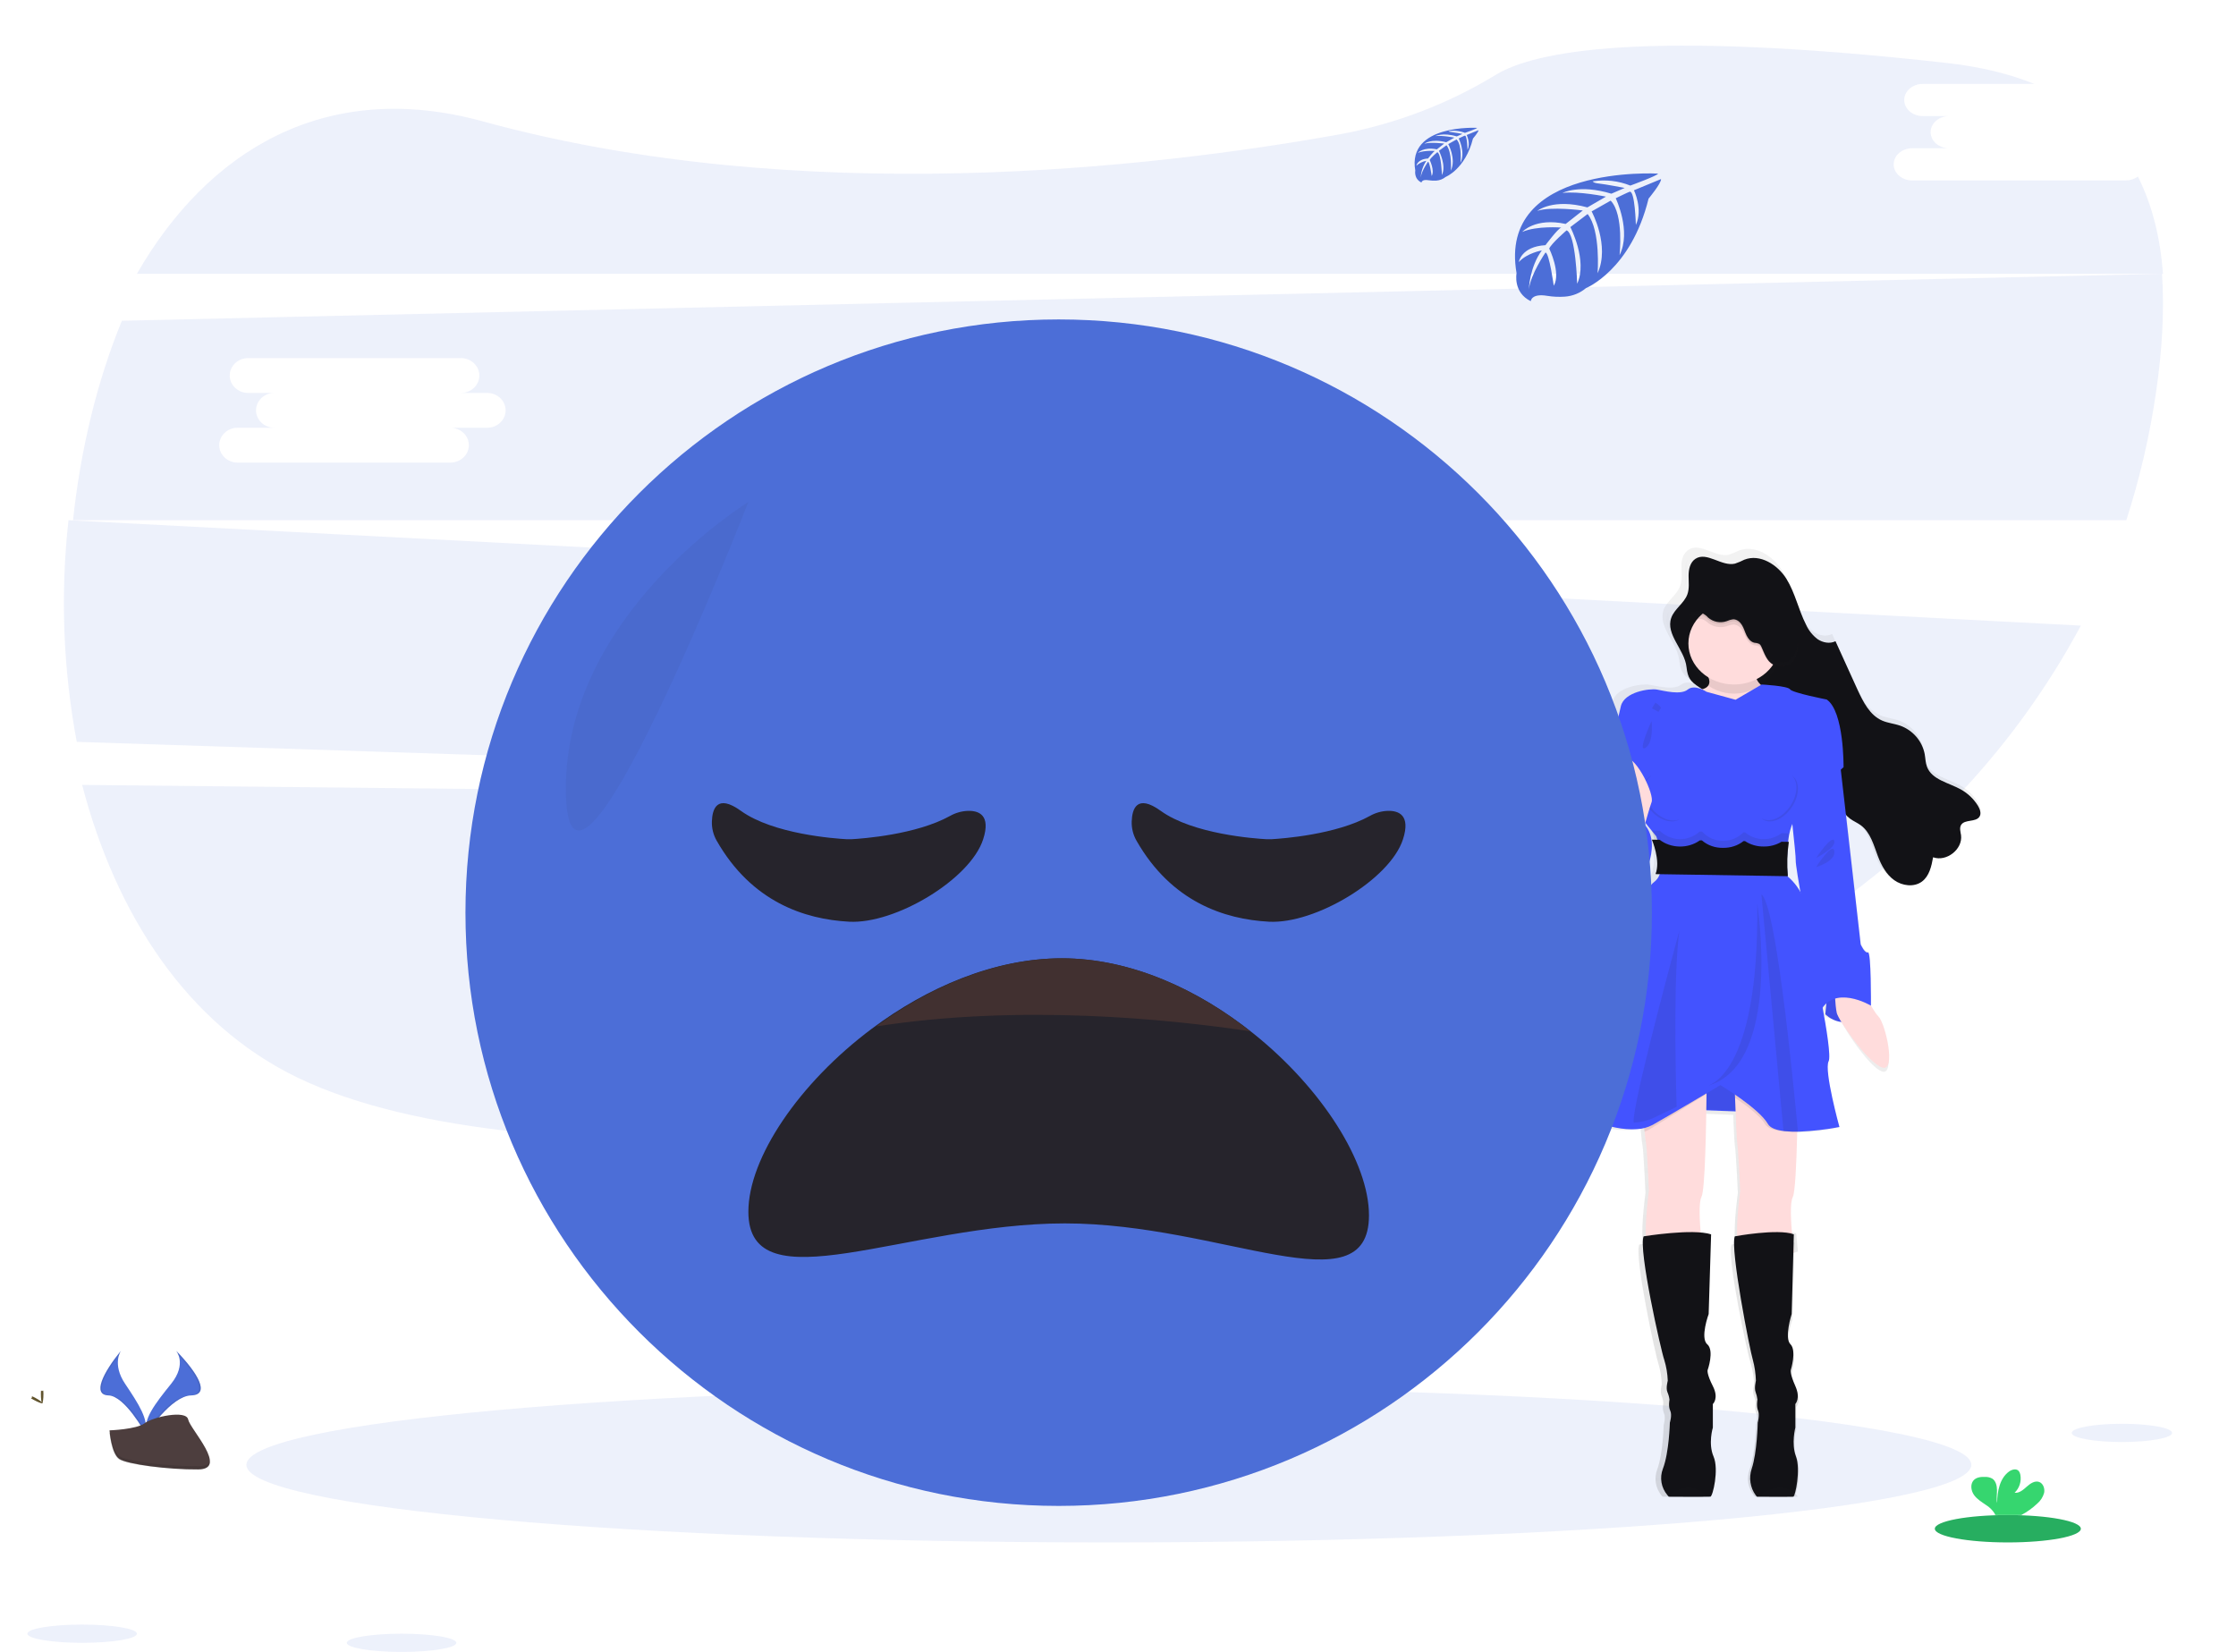<svg width="490" height="362" viewBox="0 0 490 362" fill="none" xmlns="http://www.w3.org/2000/svg" xmlns:xlink="http://www.w3.org/1999/xlink">
<g opacity="0.1">
<path d="M18,172C25.321,200.105 40.805,224.399 65.276,236.176C116.146,260.651 230.872,248.028 316.498,233.539C360.79,226.045 399.72,205.363 428,176.258L18,172Z" fill="#4C6ED7"/>
</g>
<g opacity="0.1">
<path d="M465.864,39.54L419.026,39.54C416.802,39.54 414.98,37.954 414.98,36.016C414.98,34.079 416.802,32.489 419.026,32.489L427.128,32.489C424.9,32.489 423.08,30.903 423.08,28.962C423.08,27.02 424.9,25.438 427.128,25.438L421.346,25.438C419.118,25.438 417.294,23.853 417.294,21.911C417.294,19.969 419.118,18.388 421.346,18.388L445.792,18.388C440.368,16.191 434.026,14.63 426.72,13.809C360.056,6.354 336.256,11.285 327.86,16.353C317.396,22.749 305.772,27.188 293.598,29.435C252.468,36.826 175.552,45.717 105.837,26.603C71.188,17.085 45.434,33.148 30,60L474,60C473.42,52.197 471.684,44.989 468.5,38.682C467.746,39.243 466.818,39.545 465.864,39.54L465.864,39.54Z" fill="#4C6ED7"/>
</g>
<g opacity="0.1">
<path d="M15.007,114C13.21,130.19 13.821,146.553 16.819,162.568L427.468,176C438.772,164.413 448.376,151.317 456,137.094L15.007,114ZM177.423,148.647L169.337,148.647C171.561,148.647 173.382,150.277 173.382,152.263C173.382,154.25 171.561,155.875 169.337,155.875L122.565,155.875C120.346,155.875 118.525,154.25 118.525,152.263C118.525,150.277 120.346,148.647 122.565,148.647L130.655,148.647C128.431,148.647 126.614,147.022 126.614,145.035C126.614,143.049 128.431,141.419 130.655,141.419L124.877,141.419C122.653,141.419 120.832,139.794 120.832,137.807C120.832,135.821 122.653,134.191 124.877,134.191L171.649,134.191C173.873,134.191 175.69,135.817 175.69,137.807C175.69,139.798 173.873,141.419 171.649,141.419L177.423,141.419C179.647,141.419 181.464,143.045 181.464,145.035C181.464,147.026 179.647,148.647 177.423,148.647Z" fill="#4C6ED7"/>
</g>
<g opacity="0.1">
<path d="M473.792,60L26.708,70.289C21.268,83.526 17.661,98.491 16,114L465.96,114C468.888,104.927 471.06,95.605 472.454,86.14C473.796,77.028 474.332,68.214 473.792,60ZM106.774,93.736L98.711,93.736C100.929,93.736 102.745,95.457 102.745,97.554C102.745,99.652 100.929,101.372 98.711,101.372L52.069,101.372C49.855,101.372 48.039,99.652 48.039,97.554C48.039,95.457 49.855,93.736 52.069,93.736L60.136,93.736C57.918,93.736 56.107,92.02 56.107,89.923C56.107,87.825 57.918,86.105 60.136,86.105L54.374,86.105C52.157,86.105 50.341,84.388 50.341,82.291C50.341,80.194 52.157,78.473 54.374,78.473L101.017,78.473C103.234,78.473 105.046,80.189 105.046,82.291C105.046,84.393 103.234,86.105 101.017,86.105L106.774,86.105C108.992,86.105 110.804,87.825 110.804,89.923C110.804,92.02 108.992,93.736 106.774,93.736Z" fill="#4C6ED7"/>
</g>
<g opacity="0.1">
<path d="M243,338C347.382,338 432,330.389 432,321C432,311.611 347.382,304 243,304C138.618,304 54,311.611 54,321C54,330.389 138.618,338 243,338Z" fill="#4C6ED7"/>
</g>
<path d="M434,177.419C433.998,177.389 433.998,177.36 434,177.33C434,177.284 434,177.242 434,177.2C433.917,176.718 433.738,176.258 433.473,175.848C432.524,174.306 431.202,173.037 429.632,172.16C426.894,170.636 423.132,169.984 422.036,167.074C421.7,166.173 421.692,165.192 421.526,164.249C421.236,162.78 420.57,161.414 419.595,160.288C418.62,159.163 417.37,158.318 415.972,157.837C414.669,157.395 413.263,157.273 411.998,156.726C409.169,155.505 407.675,152.495 406.41,149.712C404.773,146.119 403.136,142.525 401.498,138.929C400.254,139.565 398.644,139.266 397.479,138.471C396.356,137.622 395.461,136.5 394.878,135.208C393.189,131.882 392.464,128.114 390.481,124.948C388.498,121.781 384.536,119.281 381.035,120.657C380.352,121.004 379.645,121.301 378.919,121.546C375.92,122.257 372.602,118.78 370.034,120.468C369.607,120.746 369.26,121.132 369.026,121.588C369.024,121.56 369.024,121.532 369.026,121.504C368.692,122.188 368.505,122.938 368.478,123.701L368.478,123.701C368.478,123.857 368.478,124.009 368.478,124.156C368.478,124.181 368.478,124.207 368.478,124.232C368.478,124.838 368.516,125.453 368.524,126.067C368.533,126.584 368.494,127.1 368.408,127.608L368.408,127.566C368.359,127.853 368.287,128.134 368.192,128.408C367.524,130.227 365.674,131.419 364.807,133.128L364.807,133.044C364.709,133.23 364.625,133.422 364.554,133.62C364.4,134.069 364.32,134.539 364.318,135.014C364.243,138.226 367.599,141.249 367.989,144.697C368.267,147.139 368.818,147.922 370.864,149.303L371.312,149.606C371.133,149.606 370.951,149.632 370.747,149.636C370.668,149.637 370.589,149.646 370.511,149.661C370.15,149.56 369.772,149.542 369.403,149.607C369.034,149.673 368.684,149.821 368.379,150.04C366.811,151.303 363.102,150.331 361.455,150.04C359.808,149.75 354.167,150.533 353.379,153.707C352.591,156.882 351.238,163.433 351.238,163.433C351.238,163.433 351.238,167.588 350.736,168.363C350.717,168.417 350.717,168.477 350.736,168.531C350.736,169.697 350.778,176.707 349.666,178.513C349.392,178.934 349.413,179.865 349.616,181.01C348.446,182.538 347.347,184.323 347.542,185.494C347.899,187.889 352.686,195.421 359.547,191.388C359.547,191.388 363.451,184.142 358.539,180.29L358.751,179.448C360.236,181.3 361.335,182.631 361.335,182.631C361.335,182.631 361.393,182.787 361.484,183.052L361.335,183.052C361.976,184.822 362.364,186.677 362.488,188.559C362.469,189.249 362.346,189.932 362.123,190.584L362.252,190.584C362.214,190.727 362.173,190.87 362.123,191.005C361.882,191.716 361.432,192.335 360.833,192.777C357.402,195.244 353.474,212.864 353.474,212.864C353.474,212.864 345.692,241.346 344.136,242.967C342.85,244.297 350.931,248.044 356.996,247.598C357.842,247.547 358.679,247.385 359.485,247.118C359.522,247.539 359.564,247.96 359.605,248.343C359.734,249.606 359.867,250.776 359.949,251.143C360.165,252.06 360.592,261.432 360.592,261.432C360.592,261.432 359.717,267.52 359.929,271.756C359.929,272.046 359.966,272.324 359.991,272.598L359.236,272.716C358.091,275.326 362.808,297.105 363.451,298.936C363.876,300.379 364.116,301.872 364.164,303.378C364.164,303.378 363.749,304.927 364.094,305.774C364.308,306.291 364.448,306.837 364.508,307.395C364.508,307.395 364.226,308.801 364.654,309.719C365.081,310.636 364.583,312.245 364.583,312.245C364.583,312.245 364.442,318.589 363.156,322.042C362.806,322.97 362.704,323.978 362.861,324.96C363.017,325.94 363.427,326.864 364.048,327.632C364.137,327.752 364.234,327.866 364.338,327.974C364.338,327.974 371.432,328.032 372.68,327.974L372.842,327.974C373.344,327.902 374.63,322.194 373.485,319.444C372.34,316.695 373.344,313.31 373.344,313.31L373.344,308.308C373.344,308.308 374.63,307.104 373.344,304.519C372.058,301.934 372.27,301.151 372.27,301.151C372.27,301.151 373.701,296.991 372.199,295.652C370.698,294.314 372.486,289.236 372.486,289.236L372.992,272.311C372.727,272.224 372.456,272.153 372.183,272.101C372.154,271.823 372.125,271.537 372.096,271.234C371.801,268.169 371.548,264.001 372.203,262.813C372.859,261.626 373.174,251.261 373.278,244.057L379.815,244.31C379.952,247.678 380.098,250.751 380.189,251.143C380.405,252.06 380.836,261.432 380.836,261.432C380.836,261.432 379.957,267.52 380.168,271.756C380.168,272.046 380.205,272.324 380.23,272.598L379.475,272.716C378.33,275.326 383.047,297.105 383.69,298.936C384.116,300.379 384.357,301.872 384.408,303.378C384.408,303.378 383.993,304.927 384.333,305.774C384.547,306.291 384.687,306.837 384.748,307.395C384.748,307.395 384.466,308.801 384.893,309.719C385.32,310.636 384.822,312.245 384.822,312.245C384.822,312.245 384.681,318.589 383.395,322.042C383.051,322.972 382.954,323.978 383.116,324.958C383.278,325.94 383.692,326.858 384.316,327.624C384.406,327.744 384.503,327.858 384.607,327.966C384.607,327.966 391.7,328.024 392.949,327.966L393.111,327.966C393.613,327.894 394.899,322.184 393.754,319.436C392.609,316.686 393.613,313.301 393.613,313.301L393.613,308.308C393.613,308.308 394.899,307.104 393.613,304.519C392.327,301.934 392.538,301.151 392.538,301.151C392.538,301.151 393.969,296.991 392.468,295.652C390.966,294.314 392.754,289.236 392.754,289.236L393.268,272.311C392.997,272.222 392.72,272.152 392.439,272.101C392.41,271.823 392.381,271.537 392.352,271.234C392.057,268.169 391.804,264.001 392.459,262.813C392.986,261.841 393.289,255.576 393.426,249.459C393.426,249.038 393.426,248.617 393.459,248.196C396.463,248.069 399.454,247.728 402.411,247.177C402.411,247.177 398.914,234.626 399.984,232.584C400.445,231.704 399.781,227.019 398.873,221.971C400.14,223.011 401.715,223.59 403.344,223.612C404.908,226.665 409.666,233.687 412.346,234.769C415.49,236.032 413.13,224.833 411.633,223.213C410.924,222.328 410.327,221.356 409.857,220.32C409.899,220.27 409.944,220.228 409.986,220.181C410.027,220.135 410.06,208.266 409.343,208.481C408.625,208.696 407.771,206.717 407.771,206.717L405.555,186.984L404.626,178.724C405.402,179.305 406.323,179.675 407.115,180.252C409.272,181.856 409.977,184.673 410.923,187.165C411.703,189.216 412.798,191.249 414.594,192.537C416.391,193.826 419.025,194.167 420.817,192.862C422.476,191.636 422.966,189.426 423.331,187.409C426.342,188.483 429.997,185.612 429.607,182.475C429.512,181.7 429.229,180.854 429.628,180.176C430.424,178.837 432.946,179.616 433.776,178.294C433.915,178.066 433.987,177.801 433.983,177.532C433.996,177.473 434,177.448 434,177.419ZM393.716,188.272C393.671,189.026 394.691,195.08 395.521,199.871C394.84,196.886 393.476,193.699 390.788,191.514C390.788,191.514 390.788,191.363 390.754,191.093L390.788,191.093C390.788,191.093 390.676,189.889 390.659,188.176C390.664,186.657 390.775,185.14 390.991,183.637L390.991,183.599L390.937,183.599C390.937,183.473 390.97,183.342 390.991,183.216C391.156,181.948 391.495,180.709 391.999,179.536C392.222,179.077 392.478,178.635 392.766,178.214C393.21,182.286 393.758,187.51 393.716,188.272L393.716,188.272ZM395.948,202.301C396.313,204.368 396.574,205.82 396.574,205.82L398.777,221.171L398.777,221.242C397.591,214.763 396.077,207.934 396.077,207.934C396.231,206.057 396.188,204.168 395.948,202.301L395.948,202.301Z" fill="url(#pf_0_93_8)"/>
<path d="M369.583,146.164C369.164,142.343 364.978,139.048 366.234,135.413C366.916,133.433 369.051,132.221 369.771,130.253C370.248,128.955 370.035,127.528 370.039,126.147C370.043,124.766 370.37,123.224 371.533,122.459C374.045,120.805 377.276,124.208 380.206,123.513C380.915,123.274 381.605,122.984 382.27,122.645C385.69,121.301 389.558,123.749 391.479,126.842C393.4,129.935 394.12,133.623 395.769,136.873C396.332,138.128 397.205,139.224 398.306,140.061C399.445,140.838 401.002,141.132 402.232,140.512L407.025,151.055C408.281,153.772 409.721,156.716 412.467,157.911C413.697,158.444 415.07,158.564 416.343,158.998C417.726,159.48 418.956,160.313 419.911,161.412C420.866,162.511 421.512,163.839 421.784,165.263C421.948,166.189 421.952,167.148 422.283,168.029C423.35,170.874 427.021,171.51 429.696,172.991C431.243,173.853 432.54,175.093 433.463,176.592C433.882,177.308 434.241,178.246 433.794,178.949C432.986,180.239 430.529,179.478 429.75,180.789C429.357,181.451 429.633,182.278 429.75,183.038C430.131,186.102 426.56,188.91 423.622,187.86C423.266,189.832 422.785,191.995 421.169,193.189C419.432,194.471 416.858,194.132 415.104,192.875C413.35,191.618 412.287,189.629 411.525,187.624C410.6,185.184 409.909,182.431 407.804,180.864C407.042,180.301 406.129,179.937 405.384,179.371C403.71,178.106 402.873,176.017 402.274,173.996C401.5,171.473 400.884,168.881 399.763,166.499C398.641,164.117 396.866,161.901 394.434,160.814C392.153,159.801 389.524,159.867 387.167,159.044C383.111,157.63 380.11,154.26 376.075,152.672C374.785,152.137 373.563,151.454 372.433,150.638C370.403,149.319 369.851,148.554 369.583,146.164Z" fill="#121216"/>
<g opacity="0.1">
<g opacity="0.1">
<path d="M369.159,128.503C369.246,128.339 369.322,128.17 369.387,127.996C369.863,126.679 369.652,125.232 369.656,123.831C369.656,123.363 369.7,122.897 369.787,122.438C369.398,123.267 369.209,124.175 369.235,125.089C369.231,126.217 369.366,127.4 369.159,128.503Z" fill="#211C1C"/>
</g>
<g opacity="0.1">
<path d="M421.077,191.855C419.329,193.151 416.739,192.811 414.974,191.532C413.21,190.253 412.136,188.243 411.391,186.201C410.46,183.726 409.769,180.932 407.647,179.342C406.884,178.772 405.962,178.399 405.217,177.828C403.532,176.545 402.69,174.426 402.083,172.396C401.304,169.837 400.689,167.207 399.557,164.791C398.424,162.375 396.646,160.127 394.195,159.024C391.904,157.996 389.26,158.063 386.889,157.228C382.804,155.794 379.784,152.375 375.729,150.765C374.43,150.22 373.199,149.527 372.06,148.701C370.064,147.329 369.534,146.553 369.239,144.133C368.818,140.5 365.112,137.333 365.689,133.911C365.595,134.096 365.512,134.286 365.44,134.481C364.177,138.172 368.388,141.515 368.809,145.387C369.083,147.807 369.652,148.583 371.631,149.955C372.77,150.781 374.001,151.474 375.299,152.019C379.355,153.63 382.374,157.052 386.459,158.483C388.83,159.322 391.475,159.25 393.766,160.278C396.217,161.381 397.977,163.634 399.127,166.046C400.277,168.457 400.892,171.079 401.654,173.65C402.273,175.681 403.086,177.799 404.787,179.082C405.549,179.653 406.472,180.026 407.217,180.597C409.323,182.186 410.03,184.98 410.961,187.455C411.727,189.489 412.801,191.503 414.566,192.778C416.331,194.053 418.921,194.397 420.668,193.101C421.784,192.262 422.353,190.982 422.728,189.611C422.394,190.496 421.823,191.272 421.077,191.855Z" fill="#211C1C"/>
</g>
<g opacity="0.1">
<path d="M429.731,179.275C429.57,179.576 429.5,179.917 429.529,180.257C430.481,179.321 432.629,179.871 433.378,178.667C433.552,178.369 433.621,178.022 433.572,177.681C432.595,178.604 430.447,178.054 429.731,179.275Z" fill="#211C1C"/>
</g>
<g opacity="0.1">
<path d="M423.545,186.448C423.465,186.867 423.385,187.316 423.284,187.752C425.861,188.553 428.839,186.494 429.26,183.893C428.237,185.894 425.71,187.232 423.545,186.448Z" fill="#211C1C"/>
</g>
</g>
<path d="M374.356,148.384C374.356,148.384 375.856,151.175 371.429,151.233C367.001,151.291 374.28,169.36 374.28,169.36L381.64,178L390.797,173.431L391.324,160.828L392,153.214C392,153.214 383.442,150.652 385.018,147.262C386.595,143.873 374.356,148.384 374.356,148.384Z" fill="#FFDCDC"/>
<path d="M400,222.252C400,222.252 404.615,227.088 410,220.672L405.865,216L400.635,216L400,222.252Z" fill="#4353FF"/>
<g opacity="0.1">
<path d="M400.635,216L400,222.252C400,222.252 404.615,227.088 410,220.672Z" fill="#211C1C"/>
</g>
<path d="M407.935,216C407.935,216 410.086,221.175 411.645,222.74C413.203,224.304 415.652,235.129 412.388,233.904C409.124,232.678 402.891,223.557 402.517,221.992C402.143,220.428 402,216 402,216L407.935,216Z" fill="#FFDCDC"/>
<path d="M364,242.929L392,244L388.752,232.283L374.648,232L364,242.929Z" fill="#4353FF"/>
<g opacity="0.1">
<path d="M368,242.929L396,244L392.753,232.283L378.647,232L368,242.929Z" fill="#211C1C"/>
</g>
<path d="M372.867,262.27C372.218,263.498 372.468,267.747 372.761,270.889C372.948,272.888 373.152,274.427 373.152,274.427C373.152,274.427 362.898,277.659 361.345,274.858C360.95,274.147 360.755,272.901 360.687,271.44C360.475,267.131 361.345,260.921 361.345,260.921C361.345,260.921 360.921,251.372 360.708,250.436C360.624,250.062 360.492,248.872 360.365,247.584C360.178,245.67 360,243.541 360,243.541L374,236C374,236 374,237.413 373.975,239.59C373.898,246.424 373.673,260.762 372.867,262.27Z" fill="#FFDCDC"/>
<g opacity="0.1">
<path d="M374,274.239C374,274.239 364.128,277.857 362.633,274.721C362.253,273.925 362.065,272.53 362,270.895C364.042,270.528 370.259,269.515 373.624,270.277C373.804,272.516 374,274.239 374,274.239Z" fill="#211C1C"/>
</g>
<path d="M374.819,327.979L374.644,327.979C373.307,328.027 365.706,327.979 365.706,327.979C365.594,327.868 365.49,327.751 365.393,327.629C364.722,326.83 364.278,325.88 364.105,324.871C363.932,323.861 364.035,322.826 364.405,321.866C365.784,318.298 365.935,311.749 365.935,311.749C365.935,311.749 366.473,310.077 366.014,309.129C365.554,308.182 365.857,306.728 365.857,306.728C365.787,306.153 365.632,305.59 365.398,305.055C365.016,304.182 365.476,302.58 365.476,302.58C365.423,301.027 365.166,299.487 364.708,297.995C364.019,296.104 358.964,273.618 360.191,270.924C360.191,270.924 370.912,269.177 374.975,270.487L374.437,287.952C374.437,287.952 372.521,293.192 374.129,294.576C375.738,295.96 374.207,300.252 374.207,300.252C374.207,300.252 373.978,301.051 375.356,303.746C376.735,306.44 375.356,307.675 375.356,307.675L375.356,312.841C375.356,312.841 374.285,316.334 375.508,319.172C376.73,322.01 375.356,327.887 374.819,327.979Z" fill="#121216"/>
<path d="M392.867,262.334C392.218,263.557 392.468,267.786 392.761,270.913C392.948,272.903 393.152,274.434 393.152,274.434C393.152,274.434 382.898,277.651 381.345,274.863C380.95,274.155 380.755,272.916 380.687,271.462C380.475,267.173 381.345,260.992 381.345,260.992C381.345,260.992 380.921,251.487 380.708,250.556C380.594,250.054 380.395,245.268 380.238,240.974C380.106,237.311 380,234 380,234L394,236.187C394,236.187 394,242.411 393.826,248.806C393.673,255.008 393.389,261.365 392.867,262.334Z" fill="#FFDCDC"/>
<g opacity="0.1">
<path d="M394,274.239C394,274.239 384.128,277.857 382.633,274.721C382.253,273.925 382.065,272.53 382,270.895C384.042,270.528 390.259,269.515 393.624,270.277C393.804,272.516 394,274.239 394,274.239Z" fill="#211C1C"/>
</g>
<path d="M392.976,327.979L392.823,327.979C391.653,328.027 385.004,327.979 385.004,327.979C384.906,327.868 384.815,327.752 384.73,327.629C384.143,326.83 383.754,325.881 383.603,324.871C383.452,323.862 383.542,322.828 383.866,321.868C385.072,318.284 385.193,311.736 385.193,311.736C385.193,311.736 385.663,310.065 385.261,309.117C384.859,308.17 385.124,306.717 385.124,306.717C385.063,306.142 384.927,305.579 384.722,305.045C384.389,304.172 384.791,302.57 384.791,302.57C384.745,301.018 384.519,299.478 384.119,297.987C383.516,296.097 379.094,273.617 380.167,270.924C380.167,270.924 389.547,269.177 393.101,270.487L392.63,287.947C392.63,287.947 390.954,293.185 392.361,294.569C393.768,295.953 392.429,300.243 392.429,300.243C392.429,300.243 392.228,301.042 393.434,303.735C394.64,306.429 393.434,307.664 393.434,307.664L393.434,312.828C393.434,312.828 392.498,316.32 393.567,319.157C394.636,321.994 393.446,327.887 392.976,327.979Z" fill="#121216"/>
<g opacity="0.1">
<path d="M380,152C385.523,152 390,147.523 390,142C390,136.477 385.523,132 380,132C374.477,132 370,136.477 370,142C370,147.523 374.477,152 380,152Z" fill="#211C1C"/>
</g>
<path d="M380,150C385.523,150 390,145.971 390,141C390,136.029 385.523,132 380,132C374.477,132 370,136.029 370,141C370,145.971 374.477,150 380,150Z" fill="#FFDCDC"/>
<g opacity="0.1">
<path d="M360,243.827L374,236C374,236 374,237.467 373.975,239.726C371.93,241.014 368.845,242.95 365.88,244.78C364.268,245.777 362.694,246.743 361.345,247.553C361.031,247.732 360.703,247.882 360.365,248C360.178,246.037 360,243.827 360,243.827Z" fill="#211C1C"/>
</g>
<g opacity="0.1">
<path d="M394,236.066C394,236.066 394,241.945 393.826,247.986L393.775,247.986C392.728,248.021 391.679,247.99 390.636,247.893C388.805,247.706 387.34,247.244 386.813,246.329C385.747,244.546 382.761,242.277 380.238,240.588C380.106,237.128 380,234 380,234L394,236.066Z" fill="#211C1C"/>
</g>
<path d="M391.924,183.844C391.574,186.563 391.507,189.311 391.723,192.044C398.073,197.265 396.888,208.264 396.888,208.264C396.888,208.264 401.775,230.545 400.728,232.563C399.681,234.581 403.099,246.974 403.099,246.974C400.186,247.525 397.236,247.863 394.274,247.985C393.241,248.022 392.207,247.99 391.179,247.889C389.374,247.697 387.929,247.221 387.409,246.277C385.458,242.868 377.01,237.785 377.01,237.785C377.01,237.785 371.657,240.984 366.673,243.896C365.081,244.827 363.527,245.73 362.196,246.486C361.115,247.057 359.92,247.384 358.698,247.442C352.772,247.881 344.877,244.18 346.133,242.868C347.67,241.264 355.281,213.139 355.281,213.139C355.281,213.139 359.117,195.732 362.468,193.297C363.055,192.854 363.493,192.244 363.724,191.547C364.872,188.368 362.954,183.272 362.954,183.272C362.954,183.272 352.135,169.976 352.621,169.207C353.107,168.438 353.111,164.336 353.111,164.336C353.111,164.336 354.439,157.862 355.205,154.729C355.972,151.596 361.488,150.827 363.092,151.107C364.696,151.387 368.323,152.36 369.856,151.107C371.389,149.854 373.977,151.596 373.977,151.596L380.335,153.342L386.052,150C386.052,150 391.782,150.292 392.272,151.057C392.762,151.821 400.301,153.287 400.301,153.287C404.138,155.861 403.999,168.117 403.999,168.117C403.999,168.117 394.785,176.12 392.9,180.231C392.412,181.385 392.084,182.601 391.924,183.844Z" fill="#4353FF"/>
<path d="M401.11,166L403.277,167.686L405.519,187.286L407.756,206.957C407.756,206.957 408.623,208.925 409.348,208.714C410.072,208.504 409.998,220.373 409.998,220.373C409.998,220.373 401.699,215.412 398.725,222L396.41,206.114C396.41,206.114 393.444,189.886 393.518,188.622C393.591,187.357 392,173.659 392,173.659L401.11,166Z" fill="#4353FF"/>
<path d="M354.625,168L353.175,169.834C353.175,169.834 353.309,177.709 352.187,179.612C351.065,181.515 355.284,192.651 356.865,191.97C358.445,191.29 362,173.908 362,173.704C362,173.501 354.625,168 354.625,168Z" fill="#4353FF"/>
<path d="M354.148,178C354.148,178 349.7,182.845 350.016,185.167C350.333,187.489 354.591,194.783 360.69,190.864C360.69,190.864 366.347,179.433 354.148,178Z" fill="#4353FF"/>
<g opacity="0.1">
<path d="M374,327.963C372.844,328.046 366.27,327.963 366.27,327.963C366.174,327.773 366.084,327.573 366,327.363C367.681,326.284 371.313,324.664 374,327.963Z" fill="#211C1C"/>
</g>
<g opacity="0.1">
<path d="M394,327.963C392.844,328.046 386.27,327.963 386.27,327.963C386.174,327.773 386.084,327.573 386,327.363C387.673,326.284 391.306,324.664 394,327.963Z" fill="#211C1C"/>
</g>
<g opacity="0.1">
<path d="M368,204C366.742,213.969 367.157,233.753 367.418,242.54C365.544,243.449 363.714,244.329 362.145,245.067C360.872,245.625 359.466,245.943 358.027,246C357.504,243.343 364.745,216.048 368,204Z" fill="#211C1C"/>
</g>
<g opacity="0.1">
<line x1="368" y1="198" x2="368" y2="204" fill="#211C1C"/>
</g>
<g opacity="0.1">
<path d="M385.082,198C385.082,198 390.732,233.6 374,238C373.996,237.984 385.576,236.22 385.082,198Z" fill="#211C1C"/>
</g>
<g opacity="0.1">
<path d="M394,247.985C392.946,248.022 391.89,247.99 390.84,247.887L386,196C389.087,198.013 392.781,234.835 394,247.985Z" fill="#211C1C"/>
</g>
<g opacity="0.1">
<path d="M372.212,135.632C372.527,135.609 372.845,135.639 373.148,135.719C373.594,135.921 373.995,136.195 374.332,136.528C374.879,136.944 375.534,137.227 376.234,137.35C376.934,137.473 377.658,137.433 378.336,137.234C378.815,137.039 379.323,136.911 379.843,136.852C380.645,136.852 381.338,137.386 381.753,137.997C382.169,138.607 382.383,139.332 382.74,139.984C383.097,140.636 383.667,141.254 384.452,141.414C384.829,141.428 385.199,141.505 385.544,141.643C385.755,141.799 385.917,142.003 386.014,142.234C386.669,143.52 387.189,145.038 388.587,145.667C389.101,145.884 389.662,145.995 390.228,145.992C390.804,146.03 391.382,145.936 391.907,145.717C392.424,145.455 392.851,145.068 393.141,144.599C394.014,143.287 394.115,141.662 393.91,140.14C393.653,138.22 392.901,136.383 391.714,134.777C390.464,133.154 388.762,131.86 386.782,131.03C384.802,130.2 382.614,129.862 380.444,130.051C379.686,130.129 378.935,130.256 378.198,130.433C375.528,131.081 372.909,132.294 371.289,134.327C370.897,134.835 370.466,135.316 370,135.769C370.735,135.704 371.473,135.647 372.212,135.632Z" fill="#211C1C"/>
</g>
<path d="M372.212,134.336C372.527,134.31 372.845,134.343 373.148,134.434C373.594,134.661 373.995,134.97 374.332,135.344C374.879,135.812 375.534,136.13 376.234,136.269C376.934,136.408 377.658,136.363 378.336,136.138C378.815,135.919 379.323,135.775 379.843,135.709C380.645,135.709 381.338,136.31 381.753,136.996C382.169,137.683 382.383,138.498 382.74,139.232C383.097,139.966 383.667,140.661 384.452,140.841C384.829,140.856 385.199,140.943 385.544,141.099C385.755,141.274 385.917,141.504 386.014,141.764C386.669,143.21 387.189,144.918 388.587,145.626C389.101,145.869 389.662,145.994 390.228,145.991C390.804,146.034 391.382,145.928 391.907,145.682C392.424,145.387 392.851,144.952 393.141,144.424C394.014,142.948 394.115,141.12 393.91,139.408C393.653,137.248 392.901,135.181 391.714,133.374C390.464,131.548 388.762,130.093 386.782,129.159C384.802,128.225 382.614,127.845 380.444,128.058C379.686,128.145 378.935,128.288 378.198,128.487C375.528,129.216 372.909,130.581 371.289,132.868C370.897,133.439 370.466,133.981 370,134.49C370.735,134.417 371.473,134.353 372.212,134.336Z" fill="#121216"/>
<g opacity="0.1">
<path d="M361.925,158C361.925,158 362.476,162.697 360.592,163.868C358.708,165.04 361.925,158 361.925,158Z" fill="#211C1C"/>
</g>
<g opacity="0.1">
<path d="M398,188C398,188 401.473,182.776 401.962,184.268C402.452,185.761 398,188 398,188Z" fill="#211C1C"/>
</g>
<g opacity="0.1">
<path d="M398,190C398,190 401.631,184.282 401.98,186.519C402.329,188.757 398,190 398,190Z" fill="#211C1C"/>
</g>
<g opacity="0.1">
<path d="M386.503,183.881C385.029,183.904 383.59,183.384 382.416,182.405L382.061,182.405C380.843,183.625 379.245,184.285 377.597,184.248C376.739,184.269 375.887,184.1 375.092,183.75C374.296,183.399 373.573,182.875 372.967,182.21L372.495,182.21C371.246,183.326 369.677,183.921 368.066,183.889C366.456,183.857 364.907,183.199 363.696,182.033L362,182C362,182 363.987,187.81 362.798,191.433L391.792,192C391.567,188.885 391.637,185.752 392,182.652L392,182.61L390.408,182.576C389.262,183.448 387.897,183.904 386.503,183.881Z" fill="#211C1C"/>
</g>
<g opacity="0.1">
<path d="M386.503,185.505C385.029,185.523 383.59,185.107 382.416,184.324L382.061,184.324C380.843,185.3 379.245,185.828 377.597,185.798C376.739,185.816 375.887,185.68 375.092,185.4C374.296,185.12 373.573,184.7 372.967,184.168L372.495,184.168C371.246,185.061 369.677,185.537 368.066,185.511C366.456,185.485 364.907,184.959 363.696,184.027L362,184C362,184 363.987,188.648 362.798,191.547L391.792,192C391.567,189.508 391.637,187.002 392,184.522L392,184.488L390.408,184.461C389.262,185.158 387.897,185.523 386.503,185.505Z" fill="#211C1C"/>
</g>
<path d="M386.503,185.505C385.029,185.523 383.59,185.107 382.416,184.324L382.061,184.324C380.843,185.3 379.245,185.828 377.597,185.798C376.739,185.816 375.887,185.68 375.092,185.4C374.296,185.12 373.573,184.7 372.967,184.168L372.495,184.168C371.246,185.061 369.677,185.537 368.066,185.511C366.456,185.485 364.907,184.959 363.696,184.027L362,184C362,184 363.987,188.648 362.798,191.547L391.792,192C391.567,189.508 391.637,187.002 392,184.522L392,184.488L390.408,184.461C389.262,185.158 387.897,185.523 386.503,185.505Z" fill="#121216"/>
<g opacity="0.1">
<line x1="386" y1="158" x2="392" y2="158" fill="#211C1C"/>
</g>
<g opacity="0.1">
<line x1="364" y1="154" x2="370" y2="154" fill="#211C1C"/>
</g>
<g opacity="0.1">
<path d="M392.893,170.115C392.836,170.072 392.779,170.038 392.723,170C394.178,171.38 393.936,174.395 392.149,176.883C390.362,179.37 387.649,180.405 386,179.289C386.053,179.336 386.097,179.387 386.154,179.434C387.771,180.737 390.6,179.715 392.468,177.142C394.336,174.57 394.518,171.423 392.893,170.115Z" fill="#211C1C"/>
</g>
<g opacity="0.1">
<path d="M361.496,176.468C359.869,173.905 360.079,171.074 361.921,170C361.852,170.028 361.779,170.052 361.711,170.084C359.69,171.066 359.425,174.009 361.098,176.66C362.771,179.311 365.788,180.653 367.808,179.687C367.875,179.653 367.939,179.616 368,179.575C365.984,180.373 363.123,179.032 361.496,176.468Z" fill="#211C1C"/>
</g>
<g opacity="0.1">
<path d="M364,155.093L363.437,156L362,155.206L362.755,154C363.255,154.245 363.684,154.622 364,155.093Z" fill="#211C1C"/>
</g>
<path d="M355.353,185.565C355.353,185.565 356.571,179.575 354.938,177.671C353.305,175.767 353.828,165.786 356.322,166.003C358.815,166.221 362.554,174.115 361.931,175.784C361.308,177.454 358.952,186 358.952,186L355.353,185.565Z" fill="#FFDCDC"/>
<g opacity="0.1">
<path d="M393.098,143.681C392.807,144.186 392.38,144.603 391.863,144.885C391.337,145.121 390.76,145.223 390.183,145.181C389.616,145.184 389.055,145.065 388.541,144.832C387.143,144.149 386.622,142.513 385.967,141.132C385.884,140.883 385.736,140.659 385.538,140.483C385.198,140.331 384.832,140.243 384.459,140.224C383.674,140.051 383.107,139.381 382.746,138.682C382.384,137.983 382.17,137.21 381.759,136.54C381.347,135.87 380.65,135.282 379.848,135.307C379.326,135.375 378.817,135.52 378.34,135.739C377.661,135.952 376.937,135.994 376.237,135.86C375.536,135.727 374.882,135.422 374.334,134.974C373.997,134.615 373.595,134.32 373.15,134.103C372.846,134.016 372.529,133.983 372.213,134.008C371.73,134.008 371.251,134.053 370.769,134.09C370.529,134.397 370.273,134.691 370,134.97C370.735,134.908 371.474,134.847 372.213,134.83C372.529,134.806 372.846,134.838 373.15,134.925C373.595,135.142 373.997,135.437 374.334,135.796C374.882,136.244 375.536,136.549 376.237,136.682C376.937,136.816 377.661,136.774 378.34,136.561C378.817,136.342 379.326,136.197 379.848,136.129C380.65,136.129 381.343,136.705 381.759,137.362C382.175,138.02 382.389,138.801 382.746,139.504C383.103,140.207 383.674,140.873 384.459,141.046C384.832,141.065 385.198,141.153 385.538,141.305C385.75,141.473 385.912,141.693 386.009,141.942C386.664,143.327 387.185,144.963 388.583,145.642C389.097,145.875 389.658,145.994 390.225,145.991C390.802,146.032 391.379,145.931 391.905,145.695C392.422,145.412 392.849,144.996 393.14,144.491C393.792,143.329 394.083,142.006 393.979,140.684C393.948,141.74 393.644,142.77 393.098,143.681Z" fill="#211C1C"/>
</g>
<path d="M356,190C358.209,190 360,188.657 360,187C360,185.343 358.209,184 356,184C353.791,184 352,185.343 352,187C352,188.657 353.791,190 356,190Z" fill="#4353FF"/>
<path d="M232,330C303.798,330 362,271.798 362,200C362,128.203 303.798,70 232,70C160.203,70 102,128.203 102,200C102,271.798 160.203,330 232,330Z" fill="#4C6ED7"/>
<path d="M300,266.322C300,287.014 267.838,268.09 233.357,268.09C198.876,268.09 164,286.232 164,265.54C164,253.741 175.116,237.332 191.062,225.415C203.077,216.433 217.83,210 232.651,210C247.892,210 262.822,216.964 274.732,226.524C289.762,238.577 300,254.774 300,266.322Z" fill="#26242C"/>
<path d="M274,226C256.036,223.297 223.547,220.002 192,224.926C203.775,216.229 218.235,210 232.761,210C247.695,210 262.327,216.743 274,226Z" fill="#413030"/>
<g opacity="0.05">
<path d="M164,110C164,110 123.672,134.674 124.002,173.269C124.332,211.864 164,110 164,110Z" fill="#211C1C"/>
</g>
<path d="M363.333,38.044C363.333,38.044 328.196,35.993 332.34,59.866C332.34,59.866 331.505,64.082 335.461,66C335.461,66 335.524,64.232 339.063,64.831C340.324,65.035 341.605,65.095 342.881,65.009C344.605,64.895 346.243,64.239 347.546,63.139L347.546,63.139C347.546,63.139 357.424,59.186 361.268,43.531C361.268,43.531 364.109,40.116 363.997,39.242L358.067,41.694C358.067,41.694 360.091,45.841 358.484,49.289C358.484,49.289 358.292,41.848 357.153,42.005C356.923,42.042 354.073,43.442 354.073,43.442C354.073,43.442 357.558,50.669 354.908,55.917C354.908,55.917 355.905,47.015 352.963,43.964L348.79,46.327C348.79,46.327 352.863,53.788 350.1,59.878C350.1,59.878 350.81,50.539 347.914,46.901L344.129,49.762C344.129,49.762 347.955,57.118 345.623,62.168C345.623,62.168 345.318,51.296 343.311,50.474C343.311,50.474 340.001,53.307 339.497,54.468C339.497,54.468 342.117,59.805 340.494,62.621C340.494,62.621 339.497,55.378 338.679,55.338C338.679,55.338 335.382,60.137 335.035,63.431C335.035,63.431 335.182,58.535 337.877,54.881C337.877,54.881 334.689,55.411 332.832,57.418C332.832,57.418 333.345,54.023 338.674,53.728C338.674,53.728 341.399,50.086 342.13,49.867C342.13,49.867 336.809,49.434 333.583,50.822C333.583,50.822 336.421,47.622 343.102,49.074L346.858,46.121C346.858,46.121 339.855,45.19 336.884,46.218C336.884,46.218 340.302,43.385 347.864,45.449L351.932,43.09C351.932,43.09 345.961,41.844 342.401,42.281C342.401,42.281 346.157,40.318 353.122,42.447L356.043,41.18C356.043,41.18 351.665,40.346 350.384,40.217C349.103,40.087 349.036,39.74 349.036,39.74C351.816,39.301 354.667,39.622 357.27,40.666C357.27,40.666 363.438,38.42 363.333,38.044Z" fill="#4C6ED7"/>
<path d="M323.693,28.019C323.693,28.019 308.353,27.136 310.146,37.37C310.146,37.37 309.786,39.178 311.51,40C311.51,40 311.534,39.232 313.084,39.501C313.635,39.587 314.194,39.613 314.751,39.578C315.505,39.527 316.222,39.245 316.794,38.775L316.794,38.775C316.794,38.775 321.109,37.079 322.788,30.368C322.788,30.368 324.032,28.906 323.999,28.53L321.408,29.582C321.408,29.582 322.296,31.359 321.598,32.837C321.598,32.837 321.513,29.647 321.016,29.724C320.915,29.724 319.668,30.338 319.668,30.338C319.668,30.338 321.194,33.436 320.043,35.685C320.043,35.685 320.479,31.869 319.196,30.56L317.371,31.574C317.371,31.574 319.151,34.775 317.944,37.386C317.944,37.386 318.251,33.382 316.988,31.823L315.333,33.048C315.333,33.048 317.004,36.2 315.987,38.365C315.987,38.365 315.853,33.704 314.973,33.351C314.973,33.351 313.528,34.564 313.306,35.063C313.306,35.063 314.453,37.367 313.742,38.56C313.742,38.56 313.306,35.455 312.935,35.443C312.935,35.443 311.494,37.497 311.345,38.898C311.414,37.594 311.841,36.33 312.584,35.232C311.753,35.382 310.987,35.759 310.38,36.319C310.38,36.319 310.602,34.864 312.939,34.737C312.939,34.737 314.13,33.178 314.449,33.083C314.449,33.083 312.124,32.898 310.715,33.493C310.715,33.493 311.954,32.119 314.877,32.725L316.491,31.463C316.491,31.463 313.431,31.079 312.132,31.501C312.132,31.501 313.625,30.288 316.931,31.175L318.707,30.161C318.707,30.161 316.1,29.628 314.542,29.82C314.542,29.82 316.184,28.979 319.228,29.892L320.5,29.347C320.5,29.347 318.586,28.99 318.029,28.937C317.472,28.883 317.436,28.733 317.436,28.733C318.648,28.541 319.892,28.674 321.028,29.117C321.028,29.117 323.737,28.18 323.693,28.019Z" fill="#4C6ED7"/>
<g opacity="0.1">
<path d="M465,316C471.075,316 476,315.105 476,314C476,312.895 471.075,312 465,312C458.925,312 454,312.895 454,314C454,315.105 458.925,316 465,316Z" fill="#4C6ED7"/>
</g>
<g opacity="0.1">
<path d="M18,360C24.627,360 30,359.105 30,358C30,356.895 24.627,356 18,356C11.373,356 6,356.895 6,358C6,359.105 11.373,360 18,360Z" fill="#4C6ED7"/>
</g>
<g opacity="0.1">
<path d="M88,362C94.627,362 100,361.105 100,360C100,358.895 94.627,358 88,358C81.373,358 76,358.895 76,360C76,361.105 81.373,362 88,362Z" fill="#4C6ED7"/>
</g>
<path d="M440,338C448.837,338 456,336.657 456,335C456,333.343 448.837,332 440,332C431.163,332 424,333.343 424,335C424,336.657 431.163,338 440,338Z" fill="#27AE60"/>
<path d="M446.459,329.478C447.172,328.874 447.693,328.059 447.952,327.142C448.142,326.218 447.761,325.104 446.91,324.765C445.953,324.386 444.931,325.076 444.157,325.77C443.383,326.464 442.493,327.255 441.478,327.11C442,326.619 442.39,325.997 442.611,325.303C442.832,324.609 442.875,323.868 442.738,323.151C442.693,322.855 442.572,322.576 442.388,322.344C441.855,321.755 440.894,322.006 440.257,322.47C438.235,323.946 437.671,326.795 437.659,329.361C437.457,328.437 437.628,327.473 437.624,326.537C437.62,325.601 437.368,324.519 436.598,324.023C436.12,323.758 435.584,323.627 435.042,323.644C434.133,323.607 433.122,323.7 432.499,324.39C431.722,325.25 431.928,326.686 432.6,327.618C433.273,328.55 434.292,329.155 435.229,329.805C435.983,330.27 436.626,330.906 437.111,331.665C437.168,331.772 437.215,331.884 437.251,332L442.948,332C444.222,331.328 445.403,330.479 446.459,329.478L446.459,329.478Z" fill="#36D66F"/>
<path d="M38.611,296C38.611,296 41.009,298.887 37.501,303.239C33.994,307.59 31.102,311.282 32.259,314C32.259,314 37.55,305.901 41.87,305.784C46.19,305.668 43.347,300.87 38.611,296Z" fill="#4C6ED7"/>
<g opacity="0.1">
<path d="M38.542,296C38.752,296.279 38.919,296.583 39.036,296.904C43.286,301.445 45.547,305.685 41.466,305.79C37.658,305.89 33.073,312.079 32,313.642C32.038,313.764 32.082,313.883 32.133,314C32.133,314 37.482,305.906 41.85,305.79C46.218,305.673 43.33,300.867 38.542,296Z" fill="#211C1C"/>
</g>
<line x1="42" y1="298" x2="42" y2="300" fill="#61542D"/>
<line x1="42" y1="300" x2="44" y2="300" fill="#61542D"/>
<path d="M26.494,296C26.494,296 24.495,298.887 27.415,303.239C30.335,307.59 32.749,311.282 31.784,314C31.784,314 27.371,305.901 23.774,305.784C20.176,305.668 22.543,300.87 26.494,296Z" fill="#4C6ED7"/>
<g opacity="0.1">
<path d="M26.55,296C26.373,296.278 26.234,296.582 26.137,296.904C22.595,301.445 20.706,305.685 24.112,305.79C27.283,305.89 31.109,312.079 32,313.642C31.97,313.763 31.934,313.883 31.893,314C31.893,314 27.43,305.906 23.792,305.79C20.153,305.673 22.554,300.867 26.55,296Z" fill="#211C1C"/>
</g>
<path d="M8.959,305.428C8.959,306.551 9.083,307.46 9.239,307.46C9.395,307.46 9.52,306.573 9.52,305.428C9.52,304.284 9.364,304.834 9.208,304.834C9.052,304.834 8.959,304.306 8.959,305.428Z" fill="#61542D"/>
<path d="M7.395,306.768C8.384,307.305 9.248,307.629 9.324,307.491C9.4,307.354 8.656,306.812 7.667,306.276C6.678,305.739 7.065,306.129 6.994,306.276C6.923,306.422 6.406,306.231 7.395,306.768Z" fill="#61542D"/>
<path d="M24,313.442C24,313.442 29.911,313.247 31.697,311.881C33.482,310.515 40.79,308.889 41.233,311.053C41.675,313.218 50.115,321.94 43.442,321.998C36.769,322.056 27.937,320.876 26.159,319.713C24.381,318.55 24,313.442 24,313.442Z" fill="#4D3E3E"/>
<g opacity="0.2">
<path d="M43.562,321.296C36.886,321.35 28.05,320.249 26.271,319.165C24.916,318.339 24.377,315.37 24.196,314L24,314C24,314 24.385,318.783 26.152,319.867C27.919,320.952 36.766,322.052 43.442,321.998C45.367,321.998 46.033,321.292 45.999,320.276C45.729,320.898 44.998,321.284 43.562,321.296Z" fill="#211C1C"/>
</g>
<path d="M186.556,183.904C189.042,183.768 200.745,182.915 208.179,178.808C209.373,178.128 210.721,177.744 212.105,177.689C214.469,177.623 217.188,178.579 215.447,183.928C212.626,192.678 196.247,202.524 186.082,201.978C176.306,201.453 164.709,197.638 157.051,184.224C156.317,182.933 155.955,181.475 156.004,180.002C156.093,177.295 157.11,173.902 162.358,177.684C169.448,182.792 182.901,183.76 185.599,183.904C185.918,183.92 186.237,183.92 186.556,183.904Z" fill="#26242C"/>
<path d="M278.556,183.904C281.042,183.768 292.745,182.915 300.179,178.808C301.373,178.128 302.721,177.744 304.105,177.689C306.469,177.623 309.188,178.579 307.447,183.928C304.626,192.678 288.247,202.524 278.082,201.978C268.306,201.453 256.709,197.638 249.051,184.224C248.317,182.933 247.955,181.475 248.004,180.002C248.093,177.295 249.11,173.902 254.358,177.684C261.448,182.792 274.901,183.76 277.599,183.904C277.918,183.92 278.237,183.92 278.556,183.904Z" fill="#26242C"/>
<defs>
<linearGradient id="pf_0_93_8" x1="388.991" y1="328.003" x2="388.991" y2="120.005" gradientUnits="userSpaceOnUse">
<stop stop-color="#808080" stop-opacity="0.25"/>
<stop offset="0.54" stop-color="#808080" stop-opacity="0.12"/>
<stop offset="1" stop-color="#808080" stop-opacity="0.1"/>
</linearGradient>
</defs>
</svg>
